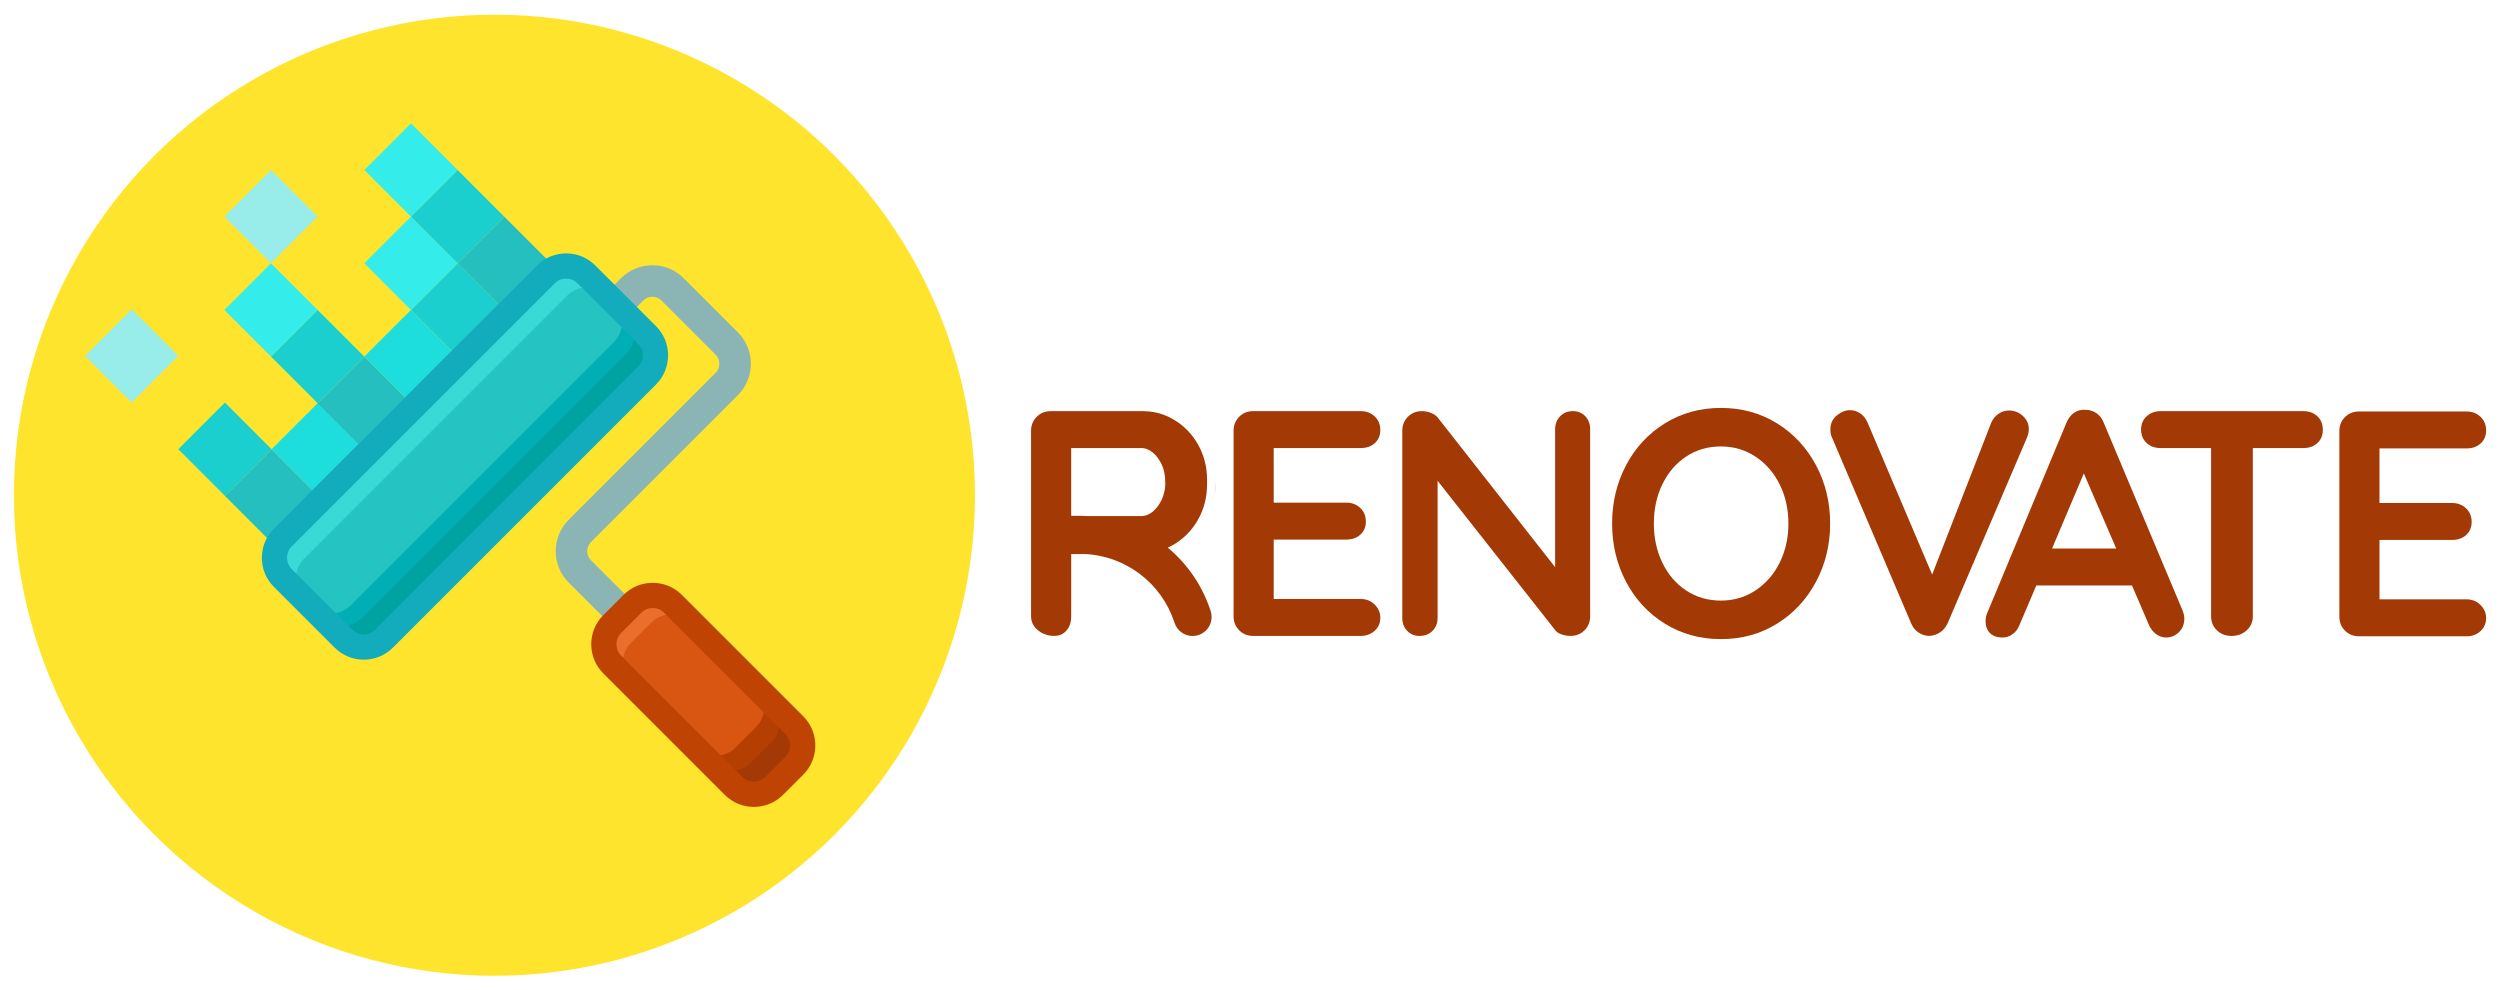 <?xml version="1.0" encoding="utf-8"?>
<!-- Generator: Adobe Illustrator 21.1.0, SVG Export Plug-In . SVG Version: 6.00 Build 0)  -->
<svg version="1.1" id="Слой_1" xmlns="http://www.w3.org/2000/svg" xmlns:xlink="http://www.w3.org/1999/xlink" x="0px" y="0px"
	 width="960px" height="380.333px" viewBox="0 0 960 380.333" enable-background="new 0 0 960 380.333" xml:space="preserve">
<g>
	<g>
		<g>
			<path fill="#A33904" d="M466.935,185.128c0,1.459-0.159,2.865-0.478,4.218c0.345-1.22,0.504-2.52,0.504-3.873
				C466.962,185.366,466.962,185.234,466.935,185.128z"/>
		</g>
		<g>
			<path fill="#A33904" d="M527.885,232.165c1.438,1.44,2.158,3.103,2.158,4.995c0,2.054-0.72,3.741-2.158,5.054
				c-1.438,1.316-3.225,1.974-5.362,1.974h-41.309c-2.137,0-3.926-0.718-5.362-2.158c-1.439-1.438-2.158-3.225-2.158-5.365v-71.269
				c0-2.137,0.719-3.925,2.158-5.364c1.436-1.438,3.225-2.158,5.362-2.158h41.309c2.137,0,3.925,0.677,5.362,2.034
				s2.158,3.105,2.158,5.241c0,2.056-0.699,3.721-2.096,4.995c-1.399,1.275-3.205,1.911-5.425,1.911h-33.415v20.961h27.866
				c2.137,0,3.925,0.679,5.362,2.036c1.438,1.355,2.158,3.103,2.158,5.241c0,2.054-0.699,3.72-2.096,4.995
				c-1.399,1.275-3.204,1.909-5.425,1.909h-27.866v22.812h33.415C524.66,230.007,526.447,230.727,527.885,232.165z"/>
		</g>
		<g>
			<path fill="#A33904" d="M608.763,159.847c1.233,1.316,1.85,2.958,1.85,4.932v71.886c0,2.14-0.72,3.927-2.161,5.365
				c-1.435,1.44-3.223,2.158-5.362,2.158c-1.15,0-2.28-0.184-3.388-0.554c-1.114-0.37-1.912-0.883-2.404-1.541l-45.254-57.461v52.65
				c0,1.974-0.64,3.619-1.912,4.932c-1.277,1.316-2.94,1.974-4.995,1.974c-1.974,0-3.575-0.658-4.808-1.974
				c-1.233-1.313-1.85-2.958-1.85-4.932v-71.886c0-2.137,0.718-3.925,2.158-5.364c1.435-1.438,3.225-2.158,5.362-2.158
				c1.233,0,2.445,0.246,3.637,0.74c1.192,0.493,2.075,1.152,2.653,1.973l44.883,57.214v-53.022c0-1.974,0.632-3.616,1.912-4.932
				c1.269-1.315,2.896-1.973,4.87-1.973S607.53,158.532,608.763,159.847z"/>
		</g>
		<g>
			<path fill="#A33904" d="M697.347,223.412c-3.616,6.782-8.611,12.144-14.981,16.09c-6.373,3.945-13.543,5.919-21.517,5.919
				s-15.147-1.974-21.517-5.919c-6.373-3.945-11.344-9.308-14.919-16.09c-3.578-6.782-5.365-14.243-5.365-22.382
				c0-8.137,1.787-15.598,5.365-22.38c3.575-6.781,8.546-12.146,14.919-16.091c6.37-3.945,13.543-5.918,21.517-5.918
				s15.144,1.973,21.517,5.918c6.37,3.945,11.365,9.31,14.981,16.091c3.616,6.782,5.427,14.243,5.427,22.38
				C702.774,209.169,700.964,216.63,697.347,223.412z M683.415,186.049c-2.22-4.479-5.303-8.033-9.248-10.665
				c-3.948-2.631-8.385-3.947-13.318-3.947c-5.015,0-9.476,1.295-13.38,3.885s-6.945,6.147-9.124,10.665
				c-2.179,4.523-3.267,9.538-3.267,15.043c0,5.51,1.088,10.525,3.267,15.043c2.179,4.523,5.22,8.077,9.124,10.668
				c3.904,2.588,8.365,3.883,13.38,3.883c4.932,0,9.37-1.313,13.318-3.945c3.945-2.629,7.028-6.184,9.248-10.665
				c2.217-4.482,3.329-9.474,3.329-14.984C686.744,195.525,685.633,190.53,683.415,186.049z"/>
		</g>
		<g>
			<path fill="#A33904" d="M776.786,159.724c1.518,1.398,2.28,3.081,2.28,5.055c0,1.069-0.246,2.179-0.741,3.329L747.87,239.38
				c-0.741,1.562-1.769,2.754-3.083,3.575c-1.316,0.824-2.715,1.233-4.194,1.233c-1.399-0.08-2.694-0.513-3.883-1.295
				c-1.194-0.78-2.119-1.912-2.774-3.391l-30.457-71.517c-0.412-0.821-0.617-1.85-0.617-3.083c0-2.22,0.821-4.008,2.466-5.364
				c1.642-1.356,3.329-2.035,5.054-2.035c1.399,0,2.715,0.412,3.948,1.233c1.233,0.822,2.176,2.015,2.834,3.576l24.786,58.324
				l22.688-58.324c0.658-1.48,1.604-2.631,2.837-3.453c1.233-0.821,2.546-1.233,3.945-1.233
				C773.475,157.627,775.262,158.326,776.786,159.724z"/>
		</g>
		<g>
			<path fill="#A33904" d="M838.783,237.53c0,2.137-0.699,3.883-2.096,5.241c-1.399,1.355-3.002,2.034-4.811,2.034
				c-1.479,0-2.816-0.453-4.008-1.357c-1.192-0.902-2.116-2.135-2.774-3.699l-6.411-14.919H781.94l-6.414,15.043
				c-0.575,1.562-1.458,2.774-2.65,3.637c-1.192,0.863-2.487,1.295-3.883,1.295c-2.14,0-3.761-0.575-4.87-1.725
				c-1.111-1.15-1.666-2.715-1.666-4.686c0-0.741,0.124-1.521,0.37-2.344l30.703-73.736c0.658-1.644,1.642-2.917,2.958-3.822
				c1.316-0.904,2.795-1.275,4.44-1.11c1.479,0,2.855,0.431,4.129,1.294c1.275,0.864,2.199,2.078,2.774,3.638l30.335,72.256
				C838.576,235.639,838.783,236.626,838.783,237.53z M787.981,210.648h24.662l-12.455-28.853L787.981,210.648z"/>
		</g>
		<g>
			<path fill="#A33904" d="M889.87,159.847c1.396,1.316,2.096,3.041,2.096,5.178c0,2.138-0.699,3.844-2.096,5.118
				c-1.399,1.275-3.207,1.911-5.427,1.911h-19.359v64.612c0,2.14-0.782,3.927-2.342,5.365c-1.562,1.44-3.495,2.158-5.795,2.158
				c-2.303,0-4.194-0.718-5.673-2.158c-1.479-1.438-2.217-3.225-2.217-5.365v-64.612h-19.362c-2.217,0-4.028-0.657-5.425-1.973
				c-1.399-1.313-2.096-3.04-2.096-5.178c0-2.054,0.718-3.739,2.158-5.055c1.438-1.315,3.225-1.973,5.362-1.973h54.748
				C886.663,157.874,888.471,158.532,889.87,159.847z"/>
		</g>
		<g>
			<path fill="#A33904" d="M952.509,232.306c1.435,1.44,2.158,3.103,2.158,4.995c0,2.054-0.723,3.741-2.158,5.054
				c-1.44,1.316-3.228,1.974-5.365,1.974h-41.309c-2.137,0-3.925-0.718-5.362-2.158c-1.44-1.438-2.158-3.225-2.158-5.365v-71.269
				c0-2.137,0.718-3.925,2.158-5.364c1.438-1.438,3.225-2.158,5.362-2.158h41.309c2.137,0,3.925,0.677,5.365,2.034
				c1.435,1.356,2.158,3.105,2.158,5.241c0,2.056-0.699,3.721-2.098,4.995c-1.399,1.275-3.205,1.911-5.425,1.911h-33.415v20.961
				h27.866c2.137,0,3.925,0.679,5.365,2.036c1.438,1.355,2.158,3.103,2.158,5.241c0,2.054-0.699,3.72-2.098,4.995
				c-1.396,1.275-3.204,1.909-5.425,1.909h-27.866v22.812h33.415C949.281,230.149,951.068,230.869,952.509,232.306z"/>
		</g>
		<g>
			<path fill="#A33904" d="M464.881,234.606l-0.176-0.528c-3.199-9.53-8.928-17.668-16.282-23.79
				c0.888-0.406,1.765-0.863,2.626-1.391c3.793-2.308,6.817-5.465,9.072-9.497c2.255-4.032,3.396-8.542,3.396-13.555
				c0-0.239,0-0.477-0.027-0.716c0.027-0.239,0.027-0.504,0.027-0.743c0-5.014-1.141-9.523-3.396-13.555
				c-2.255-4.032-5.279-7.189-9.072-9.497c-3.634-2.228-7.507-3.369-11.592-3.422c-0.159-0.027-0.318-0.027-0.477-0.027h-35.52
				c-2.149,0-3.926,0.716-5.358,2.149c-1.432,1.432-2.175,3.236-2.175,5.359v71.278c0,2.122,0.902,3.926,2.653,5.359
				c1.777,1.432,3.846,2.149,6.234,2.149c1.963,0,3.555-0.69,4.748-2.096c1.194-1.379,1.777-3.183,1.777-5.411v-23.927h5.65
				c15.463,0.952,28.903,11.138,33.88,25.962l0.171,0.513c1.019,3.059,3.865,4.992,6.919,4.992c0.764,0,1.543-0.122,2.308-0.378
				C464.09,242.558,466.156,238.427,464.881,234.606z M438.343,172.05c1.486,0,2.918,0.584,4.324,1.724
				c1.406,1.167,2.547,2.706,3.449,4.642c0.371,0.796,0.663,1.618,0.849,2.467c0.318,1.353,0.478,2.759,0.478,4.244
				c0.026,0.106,0.026,0.239,0.026,0.345c0,1.353-0.159,2.653-0.504,3.873c-0.186,0.849-0.477,1.671-0.849,2.467
				c-0.902,1.937-2.043,3.475-3.449,4.642c-1.406,1.141-2.838,1.724-4.324,1.724h-20.685c-1.009-0.058-2.016-0.12-3.036-0.12h-3.23
				c-0.018,0-0.035,0.005-0.053,0.005V172.05H438.343z"/>
		</g>
	</g>
	<g>
		<circle fill="#FFE42E" cx="189.867" cy="190.167" r="184.533"/>
	</g>
	<g>
		<path fill="#8BB5B5" d="M256.46,261.778l-38.082-38.082c-3.219-3.219-4.992-7.499-4.992-12.052c0-4.552,1.773-8.833,4.992-12.051
			l56.411-56.412c1.925-1.925,1.925-5.059,0-6.985L254,115.407c-0.933-0.933-2.173-1.447-3.492-1.447
			c-1.319,0-2.56,0.514-3.492,1.447l-12.695,12.695l-8.56-8.56l12.695-12.695c3.219-3.219,7.5-4.992,12.052-4.992
			s8.833,1.773,12.051,4.992l20.79,20.789c6.645,6.646,6.645,17.458,0,24.103l-56.412,56.412c-0.933,0.933-1.447,2.173-1.447,3.492
			c0,1.319,0.514,2.56,1.446,3.492l38.083,38.082L256.46,261.778z"/>
	</g>
	<g>
		<path fill="#D95612" d="M305.039,294.025l-7.772,7.772c-4.292,4.292-11.251,4.292-15.544,0l-46.631-46.631
			c-4.292-4.292-4.292-11.251,0-15.544l7.772-7.772c4.292-4.292,11.251-4.292,15.544,0l46.631,46.631
			C309.331,282.774,309.331,289.733,305.039,294.025z"/>
	</g>
	<g>
		
			<rect x="91.652" y="177.754" transform="matrix(0.707 -0.707 0.707 0.707 -104.095 129.54)" fill="#24BFBE" width="25.338" height="25.338"/>
	</g>
	<g>
		<path fill="#25C4C3" d="M225.184,105.364l23.316,23.316c4.29,4.29,4.29,11.254,0,15.544L147.465,245.257
			c-4.29,4.29-11.254,4.29-15.544,0l-23.316-23.316c-4.29-4.29-4.29-11.254,0-15.544L209.64,105.364
			C213.93,101.074,220.894,101.074,225.184,105.364z"/>
	</g>
	<g>
		
			<rect x="109.569" y="159.838" transform="matrix(0.707 -0.707 0.707 0.707 -86.178 136.961)" fill="#1DDEDD" width="25.338" height="25.338"/>
	</g>
	<g>
		<path fill="#00AFB3" d="M235.676,115.856l12.824,12.824c4.29,4.29,4.29,11.254,0,15.544L147.465,245.257
			c-4.29,4.29-11.254,4.29-15.544,0l-12.824-12.824c4.29,4.29,11.254,4.29,15.544,0L235.676,131.4
			C239.966,127.11,239.966,120.146,235.676,115.856z"/>
	</g>
	<g>
		
			<rect x="127.237" y="142.17" transform="matrix(0.707 -0.707 0.707 0.707 -68.51 144.28)" fill="#24BFBE" width="25.338" height="25.338"/>
	</g>
	<g>
		
			<rect x="145.153" y="124.253" transform="matrix(0.707 -0.707 0.707 0.707 -50.593 151.701)" fill="#1DDEDD" width="25.338" height="25.338"/>
	</g>
	<g>
		
			<rect x="163.07" y="106.336" transform="matrix(0.707 -0.707 0.707 0.707 -32.677 159.122)" fill="#1BCFCE" width="25.338" height="25.338"/>
	</g>
	<g>
		
			<rect x="180.987" y="88.419" transform="matrix(0.707 -0.707 0.707 0.707 -14.76 166.544)" fill="#24BFBE" width="25.338" height="25.338"/>
	</g>
	<g>
		
			<rect x="73.735" y="159.838" transform="matrix(0.707 -0.707 0.707 0.707 -96.674 111.623)" fill="#1BCFCE" width="25.338" height="25.338"/>
	</g>
	<g>
		
			<rect x="109.32" y="124.253" transform="matrix(0.707 -0.707 0.707 0.707 -61.089 126.363)" fill="#1BCFCE" width="25.338" height="25.338"/>
	</g>
	<g>
		
			<rect x="145.153" y="88.419" transform="matrix(0.707 -0.707 0.707 0.707 -25.255 141.205)" fill="#34EDEB" width="25.338" height="25.338"/>
	</g>
	<g>
		
			<rect x="163.07" y="70.503" transform="matrix(0.707 -0.707 0.707 0.707 -7.338 148.627)" fill="#1BCFCE" width="25.338" height="25.338"/>
	</g>
	<g>
		
			<rect x="91.408" y="106.332" transform="matrix(0.707 -0.707 0.707 0.707 -53.663 108.448)" fill="#34EDEB" width="25.338" height="25.338"/>
	</g>
	<g>
		
			<rect x="145.158" y="52.581" transform="matrix(0.707 -0.707 0.707 0.707 0.087 130.712)" fill="#34EDEB" width="25.338" height="25.338"/>
	</g>
	<g>
		
			<rect x="37.906" y="124" transform="matrix(0.707 -0.707 0.707 0.707 -81.826 75.791)" fill="#98EDEB" width="25.338" height="25.338"/>
	</g>
	<g>
		<path fill="#B53E02" d="M290.272,263.715l6.738,6.738c4.29,4.29,4.29,11.254,0,15.544l-7.772,7.772
			c-4.29,4.29-11.254,4.29-15.544,0l-6.738-6.738c4.29,4.29,11.254,4.29,15.544,0l7.772-7.772
			C294.563,274.969,294.563,268.005,290.272,263.715z"/>
	</g>
	<g>
		
			<rect x="91.403" y="70.503" transform="matrix(0.707 -0.707 0.707 0.707 -28.329 97.951)" fill="#98EDEB" width="25.338" height="25.338"/>
	</g>
	<g>
		<path fill="#00A3A2" d="M240.339,120.519l8.16,8.16c4.29,4.29,4.29,11.254,0,15.544L147.465,245.257
			c-4.29,4.29-11.254,4.29-15.544,0l-8.16-8.16c4.29,4.29,11.254,4.29,15.544,0l101.034-101.034
			C244.629,131.773,244.629,124.809,240.339,120.519z"/>
	</g>
	<g>
		<path fill="#39D9D8" d="M233.344,113.525l-8.16-8.16c-4.29-4.29-11.254-4.29-15.544,0L108.606,206.398
			c-4.29,4.29-4.29,11.254,0,15.544l8.16,8.16c-4.29-4.29-4.29-11.254,0-15.544l101.034-101.034
			C222.091,109.235,229.054,109.235,233.344,113.525z"/>
	</g>
	<g>
		<path fill="#A33904" d="M296.125,269.568l8.028,8.028c4.29,4.29,4.29,11.254,0,15.544l-7.772,7.772
			c-4.29,4.29-11.254,4.29-15.544,0l-8.028-8.028c4.29,4.29,11.254,4.29,15.544,0l7.772-7.772
			C300.415,280.821,300.415,273.858,296.125,269.568z"/>
	</g>
	<g>
		<path fill="#EB6E2D" d="M265.631,239.074l-4.142-4.142c-6.438-6.438-16.877-6.438-23.316,0l0,0
			c-6.438,6.438-6.438,16.877,0,23.316l4.142,4.142c-4.29-4.29-4.29-11.254,0-15.544l7.772-7.772
			C254.378,234.784,261.341,234.784,265.631,239.074z"/>
	</g>
	<g>
		<path fill="#13ACBD" d="M139.694,253.317c-4.23,0-8.207-1.646-11.196-4.636l-23.316-23.315c-2.989-2.99-4.635-6.965-4.635-11.195
			c0-4.23,1.646-8.207,4.635-11.196L206.216,101.94c2.99-2.989,6.965-4.636,11.196-4.636s8.206,1.646,11.196,4.636l23.315,23.315
			c6.173,6.173,6.173,16.218,0,22.392L150.889,248.681C147.899,251.67,143.924,253.317,139.694,253.317z M217.412,106.989
			c-1.644,0-3.188,0.639-4.348,1.799L112.03,209.822c-1.161,1.16-1.799,2.705-1.799,4.348c0,1.643,0.639,3.188,1.799,4.348
			l23.316,23.315c1.16,1.161,2.705,1.799,4.348,1.799c1.643,0,3.188-0.639,4.348-1.799L245.076,140.8
			c1.161-1.16,1.799-2.705,1.799-4.348s-0.639-3.188-1.799-4.348l-23.315-23.315C220.6,107.627,219.056,106.989,217.412,106.989z"/>
	</g>
	<g>
		<path fill="#BF4404" d="M289.496,309.858c-4.229,0-8.206-1.647-11.196-4.638l-46.631-46.63c-6.172-6.173-6.172-16.218,0-22.391
			l7.772-7.772c6.175-6.173,16.218-6.172,22.391,0l46.631,46.631c6.173,6.174,6.173,16.218,0,22.391l-7.772,7.772
			C297.701,308.211,293.725,309.858,289.496,309.858z M250.636,233.476c-1.574,0-3.149,0.6-4.348,1.798l-7.772,7.772
			c-2.397,2.397-2.397,6.299,0,8.697l46.631,46.63c1.161,1.162,2.706,1.801,4.348,1.801c1.642,0,3.187-0.64,4.348-1.801l7.772-7.772
			c2.397-2.397,2.397-6.298,0-8.696l-46.631-46.631C253.785,234.075,252.21,233.476,250.636,233.476z"/>
	</g>
</g>
</svg>
